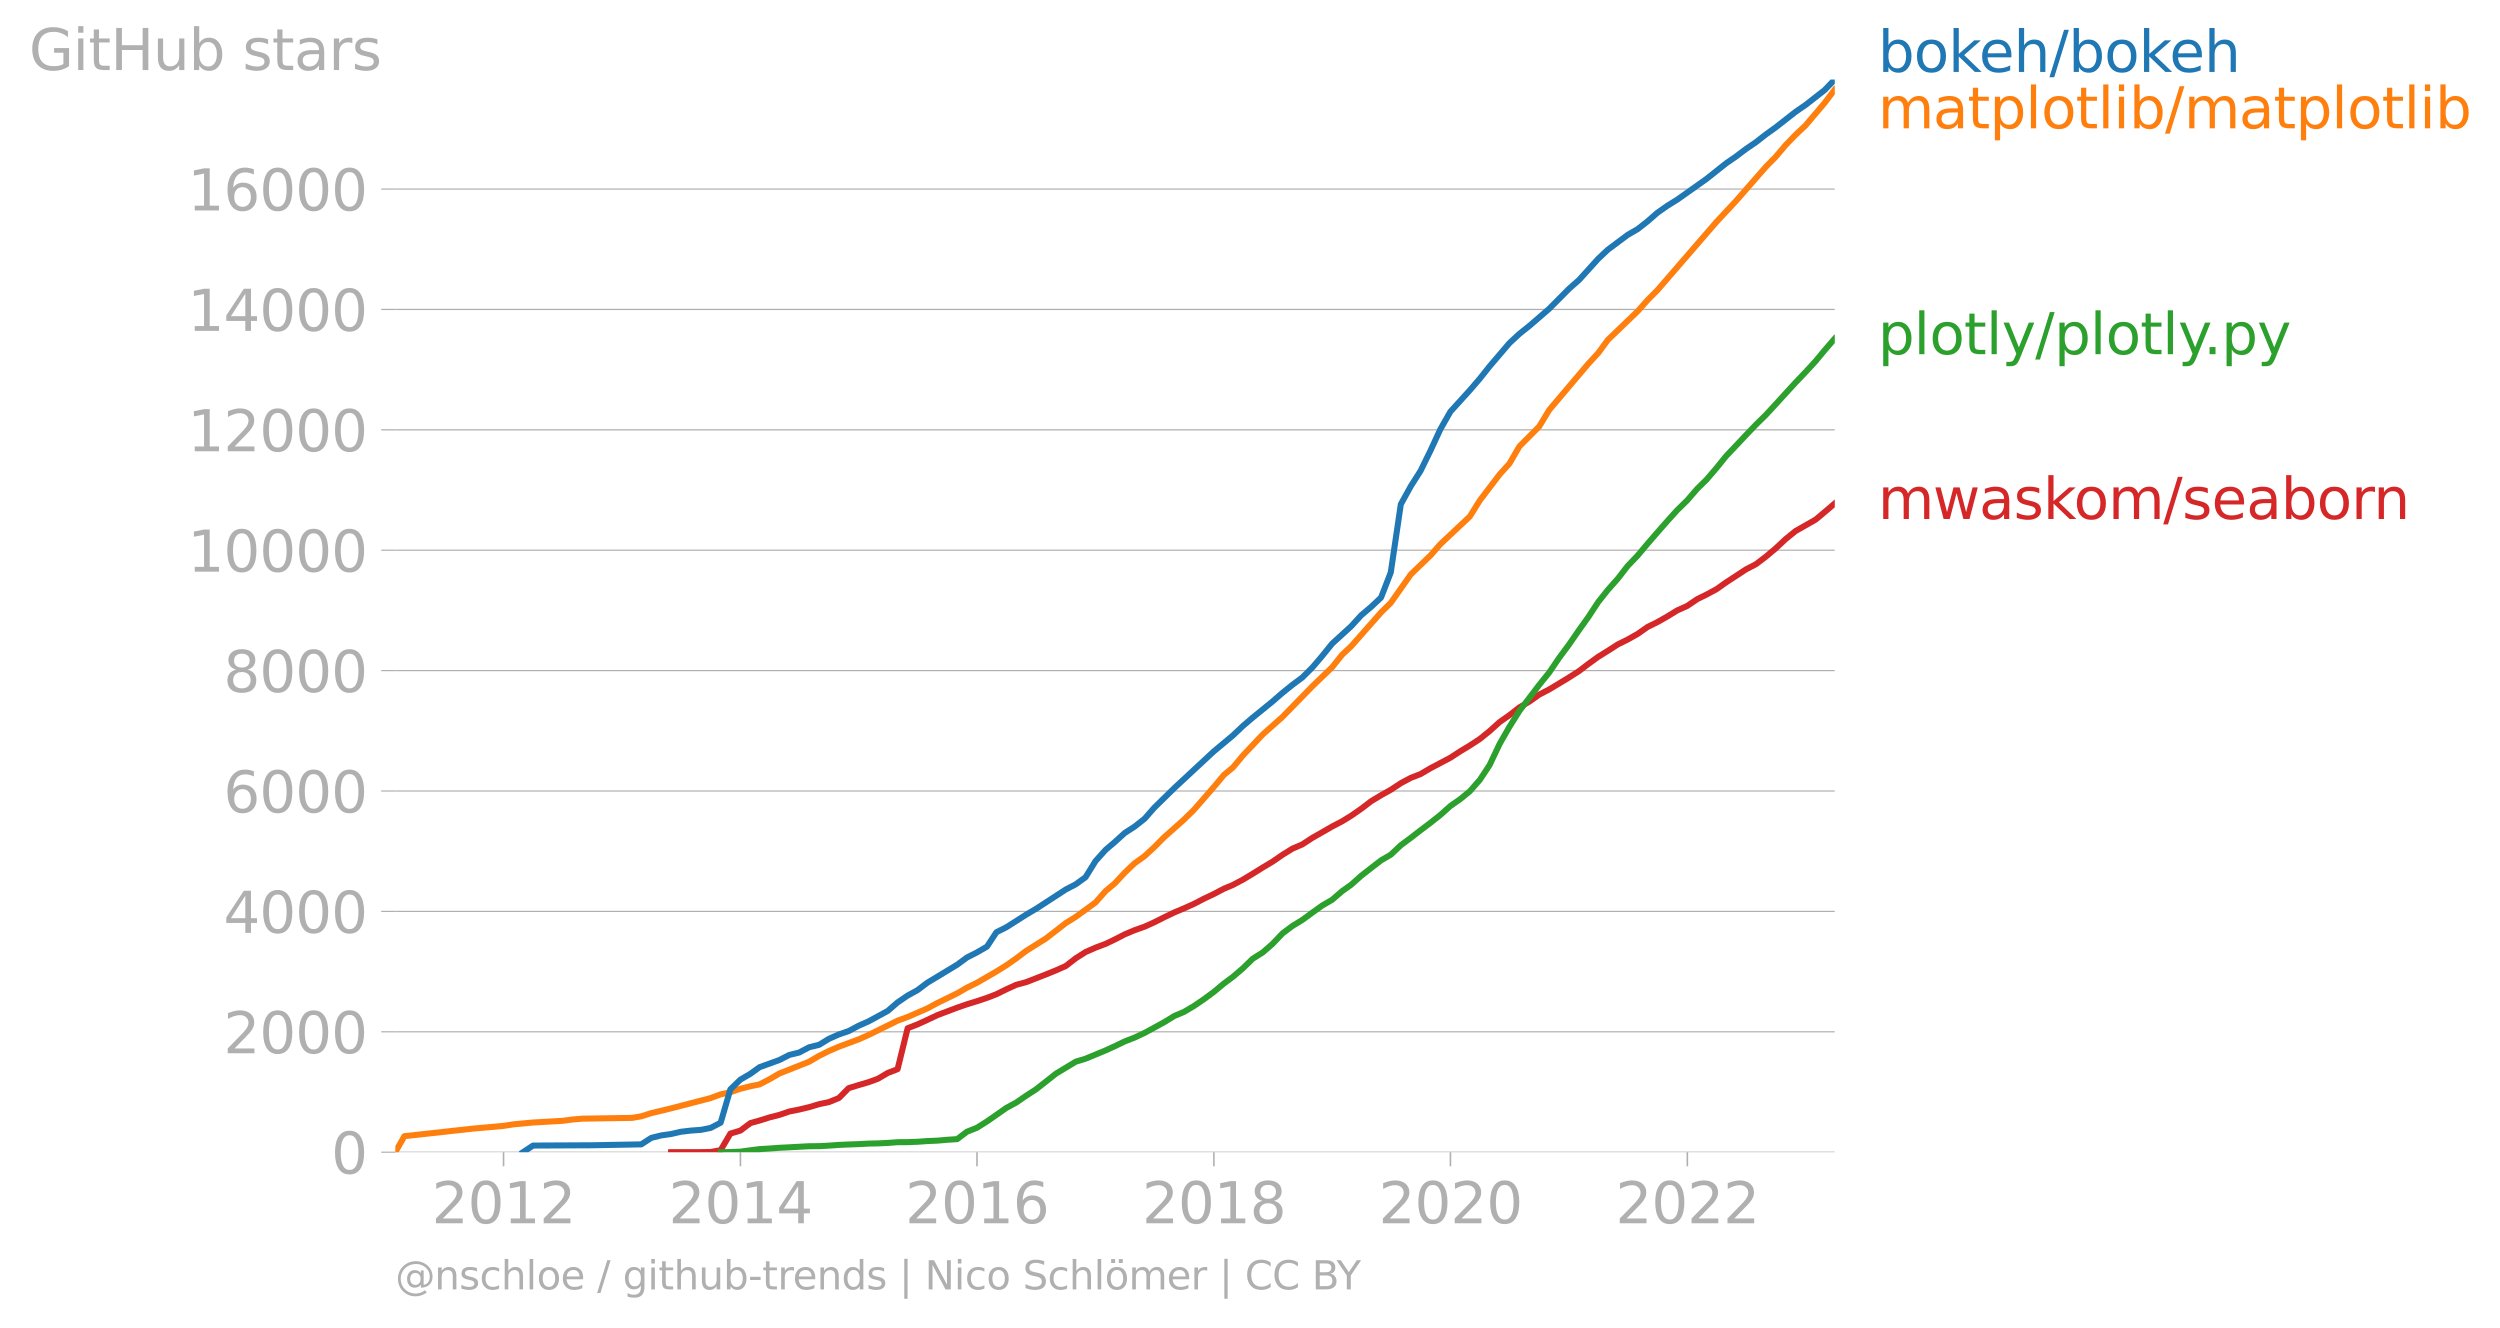 <svg xmlns="http://www.w3.org/2000/svg" xmlns:xlink="http://www.w3.org/1999/xlink" width="826.972" height="439.166" viewBox="0 0 620.229 329.374"><defs><style>*{stroke-linejoin:round;stroke-linecap:butt}</style></defs><g id="figure_1"><path id="patch_1" d="M0 329.374h620.23V0H0v329.374z" style="fill:none"/><g id="axes_1"><path id="patch_2" d="M98.073 285.847h357.12V19.735H98.073v266.112z" style="fill:none"/><g id="matplotlib.axis_1"><g id="xtick_1"><g id="line2d_1"><defs><path id="m1e90a84ced" d="M0 0v3.5" style="stroke:#b0b0b0;stroke-width:.4"/></defs><use xlink:href="#m1e90a84ced" x="124.925" y="285.847" style="fill:#b0b0b0;stroke:#b0b0b0;stroke-width:.4"/></g><g id="text_1" style="fill:#b0b0b0" transform="matrix(.14 0 0 -.14 107.11 303.485)"><defs><path id="DejaVuSans-32" d="M1228 531h2203V0H469v531q359 372 979 998 621 627 780 809 303 340 423 576 121 236 121 464 0 372-261 606-261 235-680 235-297 0-627-103-329-103-704-313v638q381 153 712 231 332 78 607 78 725 0 1156-363 431-362 431-968 0-288-108-546-107-257-392-607-78-91-497-524-418-433-1181-1211z" transform="scale(.016)"/><path id="DejaVuSans-30" d="M2034 4250q-487 0-733-480-245-479-245-1442 0-959 245-1439 246-480 733-480 491 0 736 480 246 480 246 1439 0 963-246 1442-245 480-736 480zm0 500q785 0 1199-621 414-620 414-1801 0-1178-414-1799Q2819-91 2034-91q-784 0-1198 620-414 621-414 1799 0 1181 414 1801 414 621 1198 621z" transform="scale(.016)"/><path id="DejaVuSans-31" d="M794 531h1031v3560L703 3866v575l1116 225h631V531h1031V0H794v531z" transform="scale(.016)"/></defs><use xlink:href="#DejaVuSans-32"/><use xlink:href="#DejaVuSans-30" x="63.623"/><use xlink:href="#DejaVuSans-31" x="127.246"/><use xlink:href="#DejaVuSans-32" x="190.869"/></g></g><g id="xtick_2"><use xlink:href="#m1e90a84ced" id="line2d_2" x="183.695" y="285.847" style="fill:#b0b0b0;stroke:#b0b0b0;stroke-width:.4"/><g id="text_2" style="fill:#b0b0b0" transform="matrix(.14 0 0 -.14 165.88 303.485)"><defs><path id="DejaVuSans-34" d="M2419 4116 825 1625h1594v2491zm-166 550h794V1625h666v-525h-666V0h-628v1100H313v609l1940 2957z" transform="scale(.016)"/></defs><use xlink:href="#DejaVuSans-32"/><use xlink:href="#DejaVuSans-30" x="63.623"/><use xlink:href="#DejaVuSans-31" x="127.246"/><use xlink:href="#DejaVuSans-34" x="190.869"/></g></g><g id="xtick_3"><use xlink:href="#m1e90a84ced" id="line2d_3" x="242.384" y="285.847" style="fill:#b0b0b0;stroke:#b0b0b0;stroke-width:.4"/><g id="text_3" style="fill:#b0b0b0" transform="matrix(.14 0 0 -.14 224.57 303.485)"><defs><path id="DejaVuSans-36" d="M2113 2584q-425 0-674-291-248-290-248-796 0-503 248-796 249-292 674-292t673 292q248 293 248 796 0 506-248 796-248 291-673 291zm1253 1979v-575q-238 112-480 171-242 60-480 60-625 0-955-422-329-422-376-1275 184 272 462 417 279 145 613 145 703 0 1111-427 408-426 408-1160 0-719-425-1154Q2819-91 2113-91q-810 0-1238 620-428 621-428 1799 0 1106 525 1764t1409 658q238 0 480-47t505-140z" transform="scale(.016)"/></defs><use xlink:href="#DejaVuSans-32"/><use xlink:href="#DejaVuSans-30" x="63.623"/><use xlink:href="#DejaVuSans-31" x="127.246"/><use xlink:href="#DejaVuSans-36" x="190.869"/></g></g><g id="xtick_4"><use xlink:href="#m1e90a84ced" id="line2d_4" x="301.154" y="285.847" style="fill:#b0b0b0;stroke:#b0b0b0;stroke-width:.4"/><g id="text_4" style="fill:#b0b0b0" transform="matrix(.14 0 0 -.14 283.339 303.485)"><defs><path id="DejaVuSans-38" d="M2034 2216q-450 0-708-241-257-241-257-662 0-422 257-663 258-241 708-241t709 242q260 243 260 662 0 421-258 662-257 241-711 241zm-631 268q-406 100-633 378-226 279-226 679 0 559 398 884 399 325 1092 325 697 0 1094-325t397-884q0-400-227-679-226-278-629-378 456-106 710-416 255-309 255-755 0-679-414-1042Q2806-91 2034-91q-771 0-1186 362-414 363-414 1042 0 446 256 755 257 310 713 416zm-231 997q0-362 226-565 227-203 636-203 407 0 636 203 230 203 230 565 0 363-230 566-229 203-636 203-409 0-636-203-226-203-226-566z" transform="scale(.016)"/></defs><use xlink:href="#DejaVuSans-32"/><use xlink:href="#DejaVuSans-30" x="63.623"/><use xlink:href="#DejaVuSans-31" x="127.246"/><use xlink:href="#DejaVuSans-38" x="190.869"/></g></g><g id="xtick_5"><use xlink:href="#m1e90a84ced" id="line2d_5" x="359.843" y="285.847" style="fill:#b0b0b0;stroke:#b0b0b0;stroke-width:.4"/><g id="text_5" style="fill:#b0b0b0" transform="matrix(.14 0 0 -.14 342.028 303.485)"><use xlink:href="#DejaVuSans-32"/><use xlink:href="#DejaVuSans-30" x="63.623"/><use xlink:href="#DejaVuSans-32" x="127.246"/><use xlink:href="#DejaVuSans-30" x="190.869"/></g></g><g id="xtick_6"><use xlink:href="#m1e90a84ced" id="line2d_6" x="418.613" y="285.847" style="fill:#b0b0b0;stroke:#b0b0b0;stroke-width:.4"/><g id="text_6" style="fill:#b0b0b0" transform="matrix(.14 0 0 -.14 400.798 303.485)"><use xlink:href="#DejaVuSans-32"/><use xlink:href="#DejaVuSans-30" x="63.623"/><use xlink:href="#DejaVuSans-32" x="127.246"/><use xlink:href="#DejaVuSans-32" x="190.869"/></g></g></g><g id="matplotlib.axis_2"><g id="ytick_1"><path id="line2d_7" d="M98.073 285.847h357.12" clip-path="url(#p07d8d1747c)" style="fill:none;stroke:#b0b0b0;stroke-width:.3;stroke-linecap:square"/><g id="line2d_8"><defs><path id="m926146e5c4" d="M0 0h-3.5" style="stroke:#b0b0b0;stroke-width:.3"/></defs><use xlink:href="#m926146e5c4" x="98.073" y="285.847" style="fill:#b0b0b0;stroke:#b0b0b0;stroke-width:.3"/></g><use xlink:href="#DejaVuSans-30" id="text_7" style="fill:#b0b0b0" transform="matrix(.14 0 0 -.14 82.166 291.166)"/></g><g id="ytick_2"><path id="line2d_9" d="M98.073 255.979h357.12" clip-path="url(#p07d8d1747c)" style="fill:none;stroke:#b0b0b0;stroke-width:.3;stroke-linecap:square"/><use xlink:href="#m926146e5c4" id="line2d_10" x="98.073" y="255.979" style="fill:#b0b0b0;stroke:#b0b0b0;stroke-width:.3"/><g id="text_8" style="fill:#b0b0b0" transform="matrix(.14 0 0 -.14 55.443 261.298)"><use xlink:href="#DejaVuSans-32"/><use xlink:href="#DejaVuSans-30" x="63.623"/><use xlink:href="#DejaVuSans-30" x="127.246"/><use xlink:href="#DejaVuSans-30" x="190.869"/></g></g><g id="ytick_3"><path id="line2d_11" d="M98.073 226.11h357.12" clip-path="url(#p07d8d1747c)" style="fill:none;stroke:#b0b0b0;stroke-width:.3;stroke-linecap:square"/><use xlink:href="#m926146e5c4" id="line2d_12" x="98.073" y="226.11" style="fill:#b0b0b0;stroke:#b0b0b0;stroke-width:.3"/><g id="text_9" style="fill:#b0b0b0" transform="matrix(.14 0 0 -.14 55.443 231.43)"><use xlink:href="#DejaVuSans-34"/><use xlink:href="#DejaVuSans-30" x="63.623"/><use xlink:href="#DejaVuSans-30" x="127.246"/><use xlink:href="#DejaVuSans-30" x="190.869"/></g></g><g id="ytick_4"><path id="line2d_13" d="M98.073 196.242h357.12" clip-path="url(#p07d8d1747c)" style="fill:none;stroke:#b0b0b0;stroke-width:.3;stroke-linecap:square"/><use xlink:href="#m926146e5c4" id="line2d_14" x="98.073" y="196.242" style="fill:#b0b0b0;stroke:#b0b0b0;stroke-width:.3"/><g id="text_10" style="fill:#b0b0b0" transform="matrix(.14 0 0 -.14 55.443 201.561)"><use xlink:href="#DejaVuSans-36"/><use xlink:href="#DejaVuSans-30" x="63.623"/><use xlink:href="#DejaVuSans-30" x="127.246"/><use xlink:href="#DejaVuSans-30" x="190.869"/></g></g><g id="ytick_5"><path id="line2d_15" d="M98.073 166.374h357.12" clip-path="url(#p07d8d1747c)" style="fill:none;stroke:#b0b0b0;stroke-width:.3;stroke-linecap:square"/><use xlink:href="#m926146e5c4" id="line2d_16" x="98.073" y="166.374" style="fill:#b0b0b0;stroke:#b0b0b0;stroke-width:.3"/><g id="text_11" style="fill:#b0b0b0" transform="matrix(.14 0 0 -.14 55.443 171.693)"><use xlink:href="#DejaVuSans-38"/><use xlink:href="#DejaVuSans-30" x="63.623"/><use xlink:href="#DejaVuSans-30" x="127.246"/><use xlink:href="#DejaVuSans-30" x="190.869"/></g></g><g id="ytick_6"><path id="line2d_17" d="M98.073 136.505h357.12" clip-path="url(#p07d8d1747c)" style="fill:none;stroke:#b0b0b0;stroke-width:.3;stroke-linecap:square"/><use xlink:href="#m926146e5c4" id="line2d_18" x="98.073" y="136.505" style="fill:#b0b0b0;stroke:#b0b0b0;stroke-width:.3"/><g id="text_12" style="fill:#b0b0b0" transform="matrix(.14 0 0 -.14 46.536 141.824)"><use xlink:href="#DejaVuSans-31"/><use xlink:href="#DejaVuSans-30" x="63.623"/><use xlink:href="#DejaVuSans-30" x="127.246"/><use xlink:href="#DejaVuSans-30" x="190.869"/><use xlink:href="#DejaVuSans-30" x="254.492"/></g></g><g id="ytick_7"><path id="line2d_19" d="M98.073 106.637h357.12" clip-path="url(#p07d8d1747c)" style="fill:none;stroke:#b0b0b0;stroke-width:.3;stroke-linecap:square"/><use xlink:href="#m926146e5c4" id="line2d_20" x="98.073" y="106.637" style="fill:#b0b0b0;stroke:#b0b0b0;stroke-width:.3"/><g id="text_13" style="fill:#b0b0b0" transform="matrix(.14 0 0 -.14 46.536 111.956)"><use xlink:href="#DejaVuSans-31"/><use xlink:href="#DejaVuSans-32" x="63.623"/><use xlink:href="#DejaVuSans-30" x="127.246"/><use xlink:href="#DejaVuSans-30" x="190.869"/><use xlink:href="#DejaVuSans-30" x="254.492"/></g></g><g id="ytick_8"><path id="line2d_21" d="M98.073 76.769h357.12" clip-path="url(#p07d8d1747c)" style="fill:none;stroke:#b0b0b0;stroke-width:.3;stroke-linecap:square"/><use xlink:href="#m926146e5c4" id="line2d_22" x="98.073" y="76.769" style="fill:#b0b0b0;stroke:#b0b0b0;stroke-width:.3"/><g id="text_14" style="fill:#b0b0b0" transform="matrix(.14 0 0 -.14 46.536 82.088)"><use xlink:href="#DejaVuSans-31"/><use xlink:href="#DejaVuSans-34" x="63.623"/><use xlink:href="#DejaVuSans-30" x="127.246"/><use xlink:href="#DejaVuSans-30" x="190.869"/><use xlink:href="#DejaVuSans-30" x="254.492"/></g></g><g id="ytick_9"><path id="line2d_23" d="M98.073 46.9h357.12" clip-path="url(#p07d8d1747c)" style="fill:none;stroke:#b0b0b0;stroke-width:.3;stroke-linecap:square"/><use xlink:href="#m926146e5c4" id="line2d_24" x="98.073" y="46.9" style="fill:#b0b0b0;stroke:#b0b0b0;stroke-width:.3"/><g id="text_15" style="fill:#b0b0b0" transform="matrix(.14 0 0 -.14 46.536 52.22)"><use xlink:href="#DejaVuSans-31"/><use xlink:href="#DejaVuSans-36" x="63.623"/><use xlink:href="#DejaVuSans-30" x="127.246"/><use xlink:href="#DejaVuSans-30" x="190.869"/><use xlink:href="#DejaVuSans-30" x="254.492"/></g></g><g id="text_16" style="fill:#b0b0b0" transform="matrix(.14 0 0 -.14 7.2 17.378)"><defs><path id="DejaVuSans-47" d="M3809 666v1253H2778v519h1656V434q-365-259-806-392-440-133-940-133-1094 0-1712 639-617 640-617 1780 0 1144 617 1783 618 639 1712 639 456 0 867-113 411-112 758-331v-672q-350 297-744 447t-828 150q-857 0-1287-478-429-478-429-1425 0-944 429-1422 430-478 1287-478 334 0 596 58 263 58 472 180z" transform="scale(.016)"/><path id="DejaVuSans-69" d="M603 3500h575V0H603v3500zm0 1363h575v-729H603v729z" transform="scale(.016)"/><path id="DejaVuSans-74" d="M1172 4494v-994h1184v-447H1172V1153q0-428 117-550t477-122h590V0h-590q-666 0-919 248-253 249-253 905v1900H172v447h422v994h578z" transform="scale(.016)"/><path id="DejaVuSans-48" d="M628 4666h631V2753h2294v1913h631V0h-631v2222H1259V0H628v4666z" transform="scale(.016)"/><path id="DejaVuSans-75" d="M544 1381v2119h575V1403q0-497 193-746 194-248 582-248 465 0 735 297 271 297 271 810v1984h575V0h-575v538q-209-319-486-474-276-155-642-155-603 0-916 375-312 375-312 1097zm1447 2203z" transform="scale(.016)"/><path id="DejaVuSans-62" d="M3116 1747q0 634-261 995t-717 361q-457 0-718-361t-261-995q0-634 261-995t718-361q456 0 717 361t261 995zM1159 2969q182 312 458 463 277 152 661 152 638 0 1036-506 399-506 399-1331T3314 415Q2916-91 2278-91q-384 0-661 152-276 152-458 464V0H581v4863h578V2969z" transform="scale(.016)"/><path id="DejaVuSans-73" d="M2834 3397v-544q-243 125-506 187-262 63-544 63-428 0-642-131t-214-394q0-200 153-314t616-217l197-44q612-131 870-370t258-667q0-488-386-773Q2250-91 1575-91q-281 0-586 55T347 128v594q319-166 628-249 309-82 613-82 406 0 624 139 219 139 219 392 0 234-158 359-157 125-692 241l-200 47q-534 112-772 345-237 233-237 639 0 494 350 762 350 269 994 269 318 0 599-47 282-46 519-140z" transform="scale(.016)"/><path id="DejaVuSans-61" d="M2194 1759q-697 0-966-159t-269-544q0-306 202-486 202-179 548-179 479 0 768 339t289 901v128h-572zm1147 238V0h-575v531q-197-318-491-470T1556-91q-537 0-855 302-317 302-317 808 0 590 395 890 396 300 1180 300h807v57q0 397-261 614t-733 217q-300 0-585-72-284-72-546-216v532q315 122 612 182 297 61 578 61 760 0 1135-394 375-393 375-1193z" transform="scale(.016)"/><path id="DejaVuSans-72" d="M2631 2963q-97 56-211 82-114 27-251 27-488 0-749-317t-261-911V0H581v3500h578v-544q182 319 472 473 291 155 707 155 59 0 131-8 72-7 159-23l3-590z" transform="scale(.016)"/></defs><use xlink:href="#DejaVuSans-47"/><use xlink:href="#DejaVuSans-69" x="77.49"/><use xlink:href="#DejaVuSans-74" x="105.273"/><use xlink:href="#DejaVuSans-48" x="144.482"/><use xlink:href="#DejaVuSans-75" x="219.678"/><use xlink:href="#DejaVuSans-62" x="283.057"/><use xlink:href="#DejaVuSans-20" x="346.533"/><use xlink:href="#DejaVuSans-73" x="378.32"/><use xlink:href="#DejaVuSans-74" x="430.42"/><use xlink:href="#DejaVuSans-61" x="469.629"/><use xlink:href="#DejaVuSans-72" x="530.908"/><use xlink:href="#DejaVuSans-73" x="572.021"/></g></g><path id="line2d_25" d="m166.49 285.847 2.412-.015H173.887l2.412-.03 2.492-.463 2.412-4.107 2.492-.746 2.492-1.867 2.251-.627 2.493-.777 2.412-.612 2.492-.851 2.412-.478 2.492-.598 2.492-.746 2.412-.508 2.493-1.016 2.411-2.449 2.493-.761 2.492-.732 2.251-.822 2.492-1.463 2.412-.926 2.493-10.155 2.411-.941 2.493-1.135 2.492-1.18 2.412-.91 2.492-.942 2.412-.836 2.492-.762 2.493-.836 2.331-.896 2.492-1.225 2.412-1.105 2.493-.672 2.411-.94 2.493-.971L262 240.73l2.412-1.075 2.492-1.927 2.412-1.538 2.492-1.09 2.493-.941 2.25-1.075 2.493-1.285 2.412-1.015 2.492-.881 2.412-1.09 2.492-1.255 2.493-1.195 2.412-1.015 2.492-1.12 2.412-1.255 2.492-1.18 2.492-1.314 2.251-.94 2.493-1.33 2.412-1.448 2.492-1.553 2.412-1.434 2.492-1.718 2.492-1.538 2.412-1.03 2.492-1.628 2.412-1.374 2.493-1.434 2.492-1.299 2.251-1.389 2.492-1.732 2.412-1.837 2.492-1.508 2.412-1.345 2.493-1.642 2.492-1.33 2.412-.94 2.492-1.464 2.412-1.27 2.492-1.313 2.492-1.628 2.332-1.404 2.492-1.628 2.412-1.956 2.492-2.24 2.412-1.688 2.493-1.941 2.492-1.464 2.412-1.702 2.492-1.3 2.412-1.448 2.492-1.509 2.493-1.598 2.25-1.717 2.493-1.807 2.412-1.494 2.492-1.598 2.412-1.194 2.492-1.404 2.493-1.747 2.411-1.18 2.493-1.419 2.412-1.478 2.492-1.12 2.492-1.688 2.251-1.105 2.493-1.344 2.411-1.703 2.493-1.628 2.412-1.583 2.492-1.299 2.492-1.896 2.412-2.032 2.492-2.33 2.412-1.956 2.492-1.418 2.493-1.42 2.25-1.88 2.493-2.136" clip-path="url(#p07d8d1747c)" style="fill:none;stroke:#d62728;stroke-width:1.5;stroke-linecap:square"/><path id="line2d_26" d="m178.79 285.847 2.413-.03 2.492-.104 2.492-.344 2.251-.283 2.493-.15 2.412-.179 2.492-.12 2.412-.134 2.492-.134 2.492-.015 2.412-.135 2.493-.179 2.411-.104 2.493-.09 2.492-.134 2.251-.045 2.492-.12 2.412-.179 2.493-.015 2.411-.09 2.493-.179 2.492-.104 2.412-.21 2.492-.164 2.412-1.836 2.492-.986 2.493-1.583 2.331-1.613 2.492-1.747 2.412-1.3 2.493-1.717 2.411-1.553 2.493-1.957 2.492-1.97 2.412-1.45 2.492-1.508 2.412-.732 2.492-1.03 2.493-1.03 2.25-1.031 2.493-1.195 2.412-.94 2.492-1.165 2.412-1.315 2.492-1.359 2.493-1.538 2.412-1.015 2.492-1.479 2.412-1.643 2.492-1.837 2.492-2.075 2.251-1.673 2.493-2.136 2.412-2.344 2.492-1.568 2.412-2.106 2.492-2.614 2.492-1.866 2.412-1.464 2.492-1.822 2.412-1.732 2.493-1.449 2.492-2.15 2.251-1.598 2.492-2.225 2.412-1.882 2.492-1.927 2.412-1.404 2.493-2.344 2.492-1.852 2.412-1.867 2.492-1.882 2.412-1.911 2.492-2.225 2.492-1.748 2.332-1.911 2.492-2.838 2.412-3.659 2.492-5.256 2.412-4.197 2.493-3.972 2.492-3.286 2.412-3.166 2.492-3.091 2.412-3.555 2.492-3.36 2.493-3.614 2.25-3.136 2.493-3.793 2.412-3.032 2.492-2.808 2.412-3.12 2.492-2.6 2.493-2.971 2.411-2.778 2.493-2.838 2.412-2.673 2.492-2.434 2.492-2.882 2.251-2.21 2.493-2.898 2.411-2.987 2.493-2.628 2.412-2.569 2.492-2.598 2.492-2.45 2.412-2.613 2.492-2.733 2.412-2.628 2.492-2.614 2.493-2.703 2.25-2.718 2.493-2.882" clip-path="url(#p07d8d1747c)" style="fill:none;stroke:#2ca02c;stroke-width:1.5;stroke-linecap:square"/><path id="line2d_27" d="m98.073 285.847 2.251-3.972 17.205-1.897 7.396-.657 2.493-.388 4.824-.448 7.316-.419 2.492-.328 2.492-.21 12.3-.193 2.252-.389 2.492-.791 4.904-1.18 9.809-2.554 2.492-.926 2.412-.537 2.492-.851 2.492-.628 2.251-.448 2.493-1.299 2.412-1.404 7.396-2.927 2.492-1.463 2.412-1.195 2.493-1.075 4.904-1.822 2.492-1.106 7.155-3.524 2.493-.911 4.904-2.136 2.492-1.344 4.904-2.39 2.412-1.403 2.492-1.225 4.824-2.792 2.492-1.553 2.412-1.688 2.493-1.882 4.904-3.076 4.904-3.808 2.492-1.553 4.904-3.57 2.493-2.837 2.25-1.867 2.493-2.688 2.412-2.3 2.492-1.777 2.412-2.24 2.492-2.494 4.905-4.361 2.492-2.45 4.904-5.63 2.492-2.986 2.251-1.867 2.493-2.987 4.904-5.197 4.904-4.36 7.396-7.587 4.905-4.72 2.492-3.12 2.251-2.106 7.396-8.379 2.412-2.374 4.985-7.079 4.904-4.72 2.412-2.762 7.316-6.87 2.492-4.002 4.904-6.437 2.412-2.658 2.493-4.286 4.904-4.928 2.492-4.122 9.648-11.395 2.492-2.703 2.412-3.285 7.396-7.11 2.493-2.807 2.411-2.42 14.633-16.92 4.904-5.256 7.396-8.453 2.412-2.45 2.492-2.941 2.412-2.494 2.492-2.345 4.744-5.6 2.492-3.3h0" clip-path="url(#p07d8d1747c)" style="fill:none;stroke:#ff7f0e;stroke-width:1.5;stroke-linecap:square"/><g id="text_17" style="fill:#1f77b4" transform="matrix(.14 0 0 -.14 465.907 17.838)"><defs><path id="DejaVuSans-6f" d="M1959 3097q-462 0-731-361t-269-989q0-628 267-989 268-361 733-361 460 0 728 362 269 363 269 988 0 622-269 986-268 364-728 364zm0 487q750 0 1178-488 429-487 429-1349 0-859-429-1349Q2709-91 1959-91q-753 0-1180 489-426 490-426 1349 0 862 426 1349 427 488 1180 488z" transform="scale(.016)"/><path id="DejaVuSans-6b" d="M581 4863h578V1991l1716 1509h734L1753 1863 3688 0h-750L1159 1709V0H581v4863z" transform="scale(.016)"/><path id="DejaVuSans-65" d="M3597 1894v-281H953q38-594 358-905t892-311q331 0 642 81t618 244V178Q3153 47 2828-22t-659-69q-838 0-1327 487-489 488-489 1320 0 859 464 1363 464 505 1252 505 706 0 1117-455 411-454 411-1235zm-575 169q-6 471-264 752-258 282-683 282-481 0-770-272t-333-766l2050 4z" transform="scale(.016)"/><path id="DejaVuSans-68" d="M3513 2113V0h-575v2094q0 497-194 743-194 247-581 247-466 0-735-297-269-296-269-809V0H581v4863h578V2956q207 316 486 472 280 156 646 156 603 0 912-373 310-373 310-1098z" transform="scale(.016)"/><path id="DejaVuSans-2f" d="M1625 4666h531L531-594H0l1625 5260z" transform="scale(.016)"/></defs><use xlink:href="#DejaVuSans-62"/><use xlink:href="#DejaVuSans-6f" x="63.477"/><use xlink:href="#DejaVuSans-6b" x="124.658"/><use xlink:href="#DejaVuSans-65" x="178.943"/><use xlink:href="#DejaVuSans-68" x="240.467"/><use xlink:href="#DejaVuSans-2f" x="303.846"/><use xlink:href="#DejaVuSans-62" x="337.537"/><use xlink:href="#DejaVuSans-6f" x="401.014"/><use xlink:href="#DejaVuSans-6b" x="462.195"/><use xlink:href="#DejaVuSans-65" x="516.48"/><use xlink:href="#DejaVuSans-68" x="578.004"/></g><g id="text_18" style="fill:#ff7f0e" transform="matrix(.14 0 0 -.14 465.907 31.838)"><defs><path id="DejaVuSans-6d" d="M3328 2828q216 388 516 572t706 184q547 0 844-383 297-382 297-1088V0h-578v2094q0 503-179 746-178 244-543 244-447 0-707-297-259-296-259-809V0h-578v2094q0 506-178 748t-550 242q-441 0-701-298-259-298-259-808V0H581v3500h578v-544q197 322 472 475t653 153q382 0 649-194 267-193 395-562z" transform="scale(.016)"/><path id="DejaVuSans-70" d="M1159 525v-1856H581v4831h578v-531q182 312 458 463 277 152 661 152 638 0 1036-506 399-506 399-1331T3314 415Q2916-91 2278-91q-384 0-661 152-276 152-458 464zm1957 1222q0 634-261 995t-717 361q-457 0-718-361t-261-995q0-634 261-995t718-361q456 0 717 361t261 995z" transform="scale(.016)"/><path id="DejaVuSans-6c" d="M603 4863h575V0H603v4863z" transform="scale(.016)"/></defs><use xlink:href="#DejaVuSans-6d"/><use xlink:href="#DejaVuSans-61" x="97.412"/><use xlink:href="#DejaVuSans-74" x="158.691"/><use xlink:href="#DejaVuSans-70" x="197.9"/><use xlink:href="#DejaVuSans-6c" x="261.377"/><use xlink:href="#DejaVuSans-6f" x="289.16"/><use xlink:href="#DejaVuSans-74" x="350.342"/><use xlink:href="#DejaVuSans-6c" x="389.551"/><use xlink:href="#DejaVuSans-69" x="417.334"/><use xlink:href="#DejaVuSans-62" x="445.117"/><use xlink:href="#DejaVuSans-2f" x="508.594"/><use xlink:href="#DejaVuSans-6d" x="542.285"/><use xlink:href="#DejaVuSans-61" x="639.697"/><use xlink:href="#DejaVuSans-74" x="700.977"/><use xlink:href="#DejaVuSans-70" x="740.186"/><use xlink:href="#DejaVuSans-6c" x="803.662"/><use xlink:href="#DejaVuSans-6f" x="831.445"/><use xlink:href="#DejaVuSans-74" x="892.627"/><use xlink:href="#DejaVuSans-6c" x="931.836"/><use xlink:href="#DejaVuSans-69" x="959.619"/><use xlink:href="#DejaVuSans-62" x="987.402"/></g><g id="text_19" style="fill:#2ca02c" transform="matrix(.14 0 0 -.14 465.907 87.875)"><defs><path id="DejaVuSans-79" d="M2059-325q-243-625-475-815-231-191-618-191H506v481h338q237 0 368 113 132 112 291 531l103 262L191 3500h609L1894 763l1094 2737h609L2059-325z" transform="scale(.016)"/><path id="DejaVuSans-2e" d="M684 794h660V0H684v794z" transform="scale(.016)"/></defs><use xlink:href="#DejaVuSans-70"/><use xlink:href="#DejaVuSans-6c" x="63.477"/><use xlink:href="#DejaVuSans-6f" x="91.26"/><use xlink:href="#DejaVuSans-74" x="152.441"/><use xlink:href="#DejaVuSans-6c" x="191.65"/><use xlink:href="#DejaVuSans-79" x="219.434"/><use xlink:href="#DejaVuSans-2f" x="278.613"/><use xlink:href="#DejaVuSans-70" x="312.305"/><use xlink:href="#DejaVuSans-6c" x="375.781"/><use xlink:href="#DejaVuSans-6f" x="403.564"/><use xlink:href="#DejaVuSans-74" x="464.746"/><use xlink:href="#DejaVuSans-6c" x="503.955"/><use xlink:href="#DejaVuSans-79" x="531.738"/><use xlink:href="#DejaVuSans-2e" x="576.668"/><use xlink:href="#DejaVuSans-70" x="608.455"/><use xlink:href="#DejaVuSans-79" x="671.932"/></g><g id="text_20" style="fill:#d62728" transform="matrix(.14 0 0 -.14 465.907 128.765)"><defs><path id="DejaVuSans-77" d="M269 3500h575l719-2731 715 2731h678l719-2731 716 2731h575L4050 0h-678l-753 2869L1863 0h-679L269 3500z" transform="scale(.016)"/><path id="DejaVuSans-6e" d="M3513 2113V0h-575v2094q0 497-194 743-194 247-581 247-466 0-735-297-269-296-269-809V0H581v3500h578v-544q207 316 486 472 280 156 646 156 603 0 912-373 310-373 310-1098z" transform="scale(.016)"/></defs><use xlink:href="#DejaVuSans-6d"/><use xlink:href="#DejaVuSans-77" x="97.412"/><use xlink:href="#DejaVuSans-61" x="179.199"/><use xlink:href="#DejaVuSans-73" x="240.479"/><use xlink:href="#DejaVuSans-6b" x="292.578"/><use xlink:href="#DejaVuSans-6f" x="346.863"/><use xlink:href="#DejaVuSans-6d" x="408.045"/><use xlink:href="#DejaVuSans-2f" x="505.457"/><use xlink:href="#DejaVuSans-73" x="539.148"/><use xlink:href="#DejaVuSans-65" x="591.248"/><use xlink:href="#DejaVuSans-61" x="652.771"/><use xlink:href="#DejaVuSans-62" x="714.051"/><use xlink:href="#DejaVuSans-6f" x="777.527"/><use xlink:href="#DejaVuSans-72" x="838.709"/><use xlink:href="#DejaVuSans-6e" x="878.072"/></g><g id="text_21" style="fill:#b0b0b0" transform="matrix(.097 0 0 -.097 98.073 319.884)"><defs><path id="DejaVuSans-40" d="M2381 1678q0-447 222-702 222-254 610-254 384 0 604 256 221 256 221 700 0 438-225 695-225 258-607 258-378 0-602-256-223-256-223-697zm1703-934q-187-241-429-355t-564-114q-538 0-874 389t-336 1014q0 625 337 1015 338 391 873 391 322 0 565-117 244-117 428-354v409h447V722q457 69 714 417 258 349 258 902 0 334-99 628-98 294-298 544-325 409-792 626t-1017 217q-384 0-738-102-353-101-653-301-490-319-767-836-276-517-276-1120 0-497 179-932 180-434 521-765 328-325 759-495 431-171 922-171 403 0 792 136t714 389l281-347q-390-303-851-464t-936-161q-578 0-1091 205-512 205-912 595Q841 78 631 592q-209 514-209 1105 0 569 212 1084 213 516 607 907 403 396 931 607t1119 211q662 0 1229-272 568-271 952-771 234-307 357-666 124-359 124-744 0-822-497-1297T4084 263v481z" transform="scale(.016)"/><path id="DejaVuSans-63" d="M3122 3366v-538q-244 135-489 202t-495 67q-560 0-870-355-309-354-309-995t309-996q310-354 870-354 250 0 495 67t489 202V134Q2881 22 2623-34q-257-57-548-57-791 0-1257 497-465 497-465 1341 0 856 470 1346 471 491 1290 491 265 0 518-55 253-54 491-163z" transform="scale(.016)"/><path id="DejaVuSans-67" d="M2906 1791q0 625-258 968-257 344-723 344-462 0-720-344-258-343-258-968 0-622 258-966t720-344q466 0 723 344 258 344 258 966zm575-1357q0-893-397-1329-396-436-1215-436-303 0-572 45t-522 139v559q253-137 500-202 247-66 503-66 566 0 847 295t281 892v285q-178-310-456-463T1784 0Q1141 0 747 490 353 981 353 1791q0 812 394 1302 394 491 1037 491 388 0 666-153t456-462v531h575V434z" transform="scale(.016)"/><path id="DejaVuSans-2d" d="M313 2009h1684v-512H313v512z" transform="scale(.016)"/><path id="DejaVuSans-64" d="M2906 2969v1894h575V0h-575v525q-181-312-458-464-276-152-664-152-634 0-1033 506-398 507-398 1332t398 1331q399 506 1033 506 388 0 664-152 277-151 458-463zM947 1747q0-634 261-995t717-361q456 0 718 361 263 361 263 995t-263 995q-262 361-718 361t-717-361q-261-361-261-995z" transform="scale(.016)"/><path id="DejaVuSans-7c" d="M1344 4891v-6400H813v6400h531z" transform="scale(.016)"/><path id="DejaVuSans-4e" d="M628 4666h850L3547 763v3903h612V0h-850L1241 3903V0H628v4666z" transform="scale(.016)"/><path id="DejaVuSans-53" d="M3425 4513v-616q-359 172-678 256-319 85-616 85-515 0-795-200t-280-569q0-310 186-468 186-157 705-254l381-78q706-135 1042-474t336-907q0-679-455-1029Q2797-91 1919-91q-331 0-705 75-373 75-773 222v650q384-215 753-325 369-109 725-109 540 0 834 212 294 213 294 607 0 343-211 537t-692 291l-385 75q-706 140-1022 440-315 300-315 835 0 619 436 975t1201 356q329 0 669-60 341-59 697-177z" transform="scale(.016)"/><path id="DejaVuSans-f6" d="M1959 3097q-462 0-731-361t-269-989q0-628 267-989 268-361 733-361 460 0 728 362 269 363 269 988 0 622-269 986-268 364-728 364zm0 487q750 0 1178-488 429-487 429-1349 0-859-429-1349Q2709-91 1959-91q-753 0-1180 489-426 490-426 1349 0 862 426 1349 427 488 1180 488zm295 1266h634v-631h-634v631zm-1222 0h634v-631h-634v631z" transform="scale(.016)"/><path id="DejaVuSans-43" d="M4122 4306v-665q-319 297-680 443-361 147-767 147-800 0-1225-489t-425-1414q0-922 425-1411t1225-489q406 0 767 147t680 444V359q-331-225-702-338-370-112-782-112-1060 0-1670 648-609 649-609 1771 0 1125 609 1773 610 649 1670 649 418 0 788-111 371-111 696-333z" transform="scale(.016)"/><path id="DejaVuSans-42" d="M1259 2228V519h1013q509 0 754 211 246 211 246 645 0 438-246 645-245 208-754 208H1259zm0 1919V2741h935q462 0 688 173 227 174 227 530 0 353-227 528-226 175-688 175h-935zm-631 519h1613q722 0 1112-300 391-300 391-853 0-429-200-682t-588-315q466-100 724-418 258-317 258-792 0-625-425-966Q3088 0 2303 0H628v4666z" transform="scale(.016)"/><path id="DejaVuSans-59" d="M-13 4666h679l1293-1919 1285 1919h678L2272 2222V0h-634v2222L-13 4666z" transform="scale(.016)"/></defs><use xlink:href="#DejaVuSans-40"/><use xlink:href="#DejaVuSans-6e" x="100"/><use xlink:href="#DejaVuSans-73" x="163.379"/><use xlink:href="#DejaVuSans-63" x="215.479"/><use xlink:href="#DejaVuSans-68" x="270.459"/><use xlink:href="#DejaVuSans-6c" x="333.838"/><use xlink:href="#DejaVuSans-6f" x="361.621"/><use xlink:href="#DejaVuSans-65" x="422.803"/><use xlink:href="#DejaVuSans-20" x="484.326"/><use xlink:href="#DejaVuSans-2f" x="516.113"/><use xlink:href="#DejaVuSans-20" x="549.805"/><use xlink:href="#DejaVuSans-67" x="581.592"/><use xlink:href="#DejaVuSans-69" x="645.068"/><use xlink:href="#DejaVuSans-74" x="672.852"/><use xlink:href="#DejaVuSans-68" x="712.061"/><use xlink:href="#DejaVuSans-75" x="775.439"/><use xlink:href="#DejaVuSans-62" x="838.818"/><use xlink:href="#DejaVuSans-2d" x="902.295"/><use xlink:href="#DejaVuSans-74" x="938.379"/><use xlink:href="#DejaVuSans-72" x="977.588"/><use xlink:href="#DejaVuSans-65" x="1016.451"/><use xlink:href="#DejaVuSans-6e" x="1077.975"/><use xlink:href="#DejaVuSans-64" x="1141.354"/><use xlink:href="#DejaVuSans-73" x="1204.83"/><use xlink:href="#DejaVuSans-20" x="1256.93"/><use xlink:href="#DejaVuSans-7c" x="1288.717"/><use xlink:href="#DejaVuSans-20" x="1322.408"/><use xlink:href="#DejaVuSans-4e" x="1354.195"/><use xlink:href="#DejaVuSans-69" x="1429"/><use xlink:href="#DejaVuSans-63" x="1456.783"/><use xlink:href="#DejaVuSans-6f" x="1511.764"/><use xlink:href="#DejaVuSans-20" x="1572.945"/><use xlink:href="#DejaVuSans-53" x="1604.732"/><use xlink:href="#DejaVuSans-63" x="1668.209"/><use xlink:href="#DejaVuSans-68" x="1723.189"/><use xlink:href="#DejaVuSans-6c" x="1786.568"/><use xlink:href="#DejaVuSans-f6" x="1814.352"/><use xlink:href="#DejaVuSans-6d" x="1875.533"/><use xlink:href="#DejaVuSans-65" x="1972.945"/><use xlink:href="#DejaVuSans-72" x="2034.469"/><use xlink:href="#DejaVuSans-20" x="2075.582"/><use xlink:href="#DejaVuSans-7c" x="2107.369"/><use xlink:href="#DejaVuSans-20" x="2141.061"/><use xlink:href="#DejaVuSans-43" x="2172.848"/><use xlink:href="#DejaVuSans-43" x="2242.672"/><use xlink:href="#DejaVuSans-20" x="2312.496"/><use xlink:href="#DejaVuSans-42" x="2344.283"/><use xlink:href="#DejaVuSans-59" x="2407.387"/></g><path id="line2d_28" d="m129.75 285.847 2.492-1.643 14.712-.074 12.14-.224 2.492-1.613 2.412-.598 2.492-.358 2.412-.553 2.492-.298 2.493-.18 2.412-.477 2.492-1.3 2.412-8.273 2.492-2.42 2.492-1.448 2.251-1.628 4.905-1.777 2.492-1.27 2.412-.582 2.492-1.314 2.492-.612 2.412-1.479 2.493-1.105 2.411-.821 2.493-1.33 2.492-1.105 4.743-2.583 2.412-2.091 2.493-1.703 2.411-1.314 2.493-1.881 4.904-2.957 2.492-1.509 2.412-1.777 2.492-1.27 2.493-1.448 2.331-3.554 2.492-1.255 4.905-3.121 2.411-1.419 7.397-4.809 2.492-1.299 2.412-1.747 2.492-4.017 2.493-2.778 2.25-1.912 2.493-2.27 2.412-1.553 2.492-1.956 2.412-2.748 4.985-4.884 9.808-9.11 4.743-3.957 2.493-2.36 2.412-2.06 4.904-3.988 2.492-2.165 2.492-2.002 2.412-1.792 2.492-2.479 2.412-2.822 2.493-3.092 4.743-4.33 2.492-2.734 2.412-2.03 2.492-2.345 2.412-6.228 2.493-16.905 2.492-4.51 2.412-3.794 2.492-5.092 2.412-5.212 2.492-4.376 4.824-5.317 2.492-2.897 2.412-3.031 4.904-5.75 2.493-2.315 2.492-1.986 4.904-4.241 4.904-4.944 2.493-2.195 4.743-5.242 2.412-2.27 4.904-3.659 2.492-1.448 2.493-1.957 2.411-2.105 2.493-1.748 2.412-1.493 7.235-5.123 4.904-3.897 2.493-1.718 2.412-1.822 2.492-1.702 2.492-1.942 2.412-1.732 4.904-3.838 2.492-1.718 4.744-3.703 2.492-2.599h0" clip-path="url(#p07d8d1747c)" style="fill:none;stroke:#1f77b4;stroke-width:1.5;stroke-linecap:square"/></g></g><defs><clipPath id="p07d8d1747c"><path d="M98.073 19.735h357.12v266.112H98.073z"/></clipPath></defs></svg>